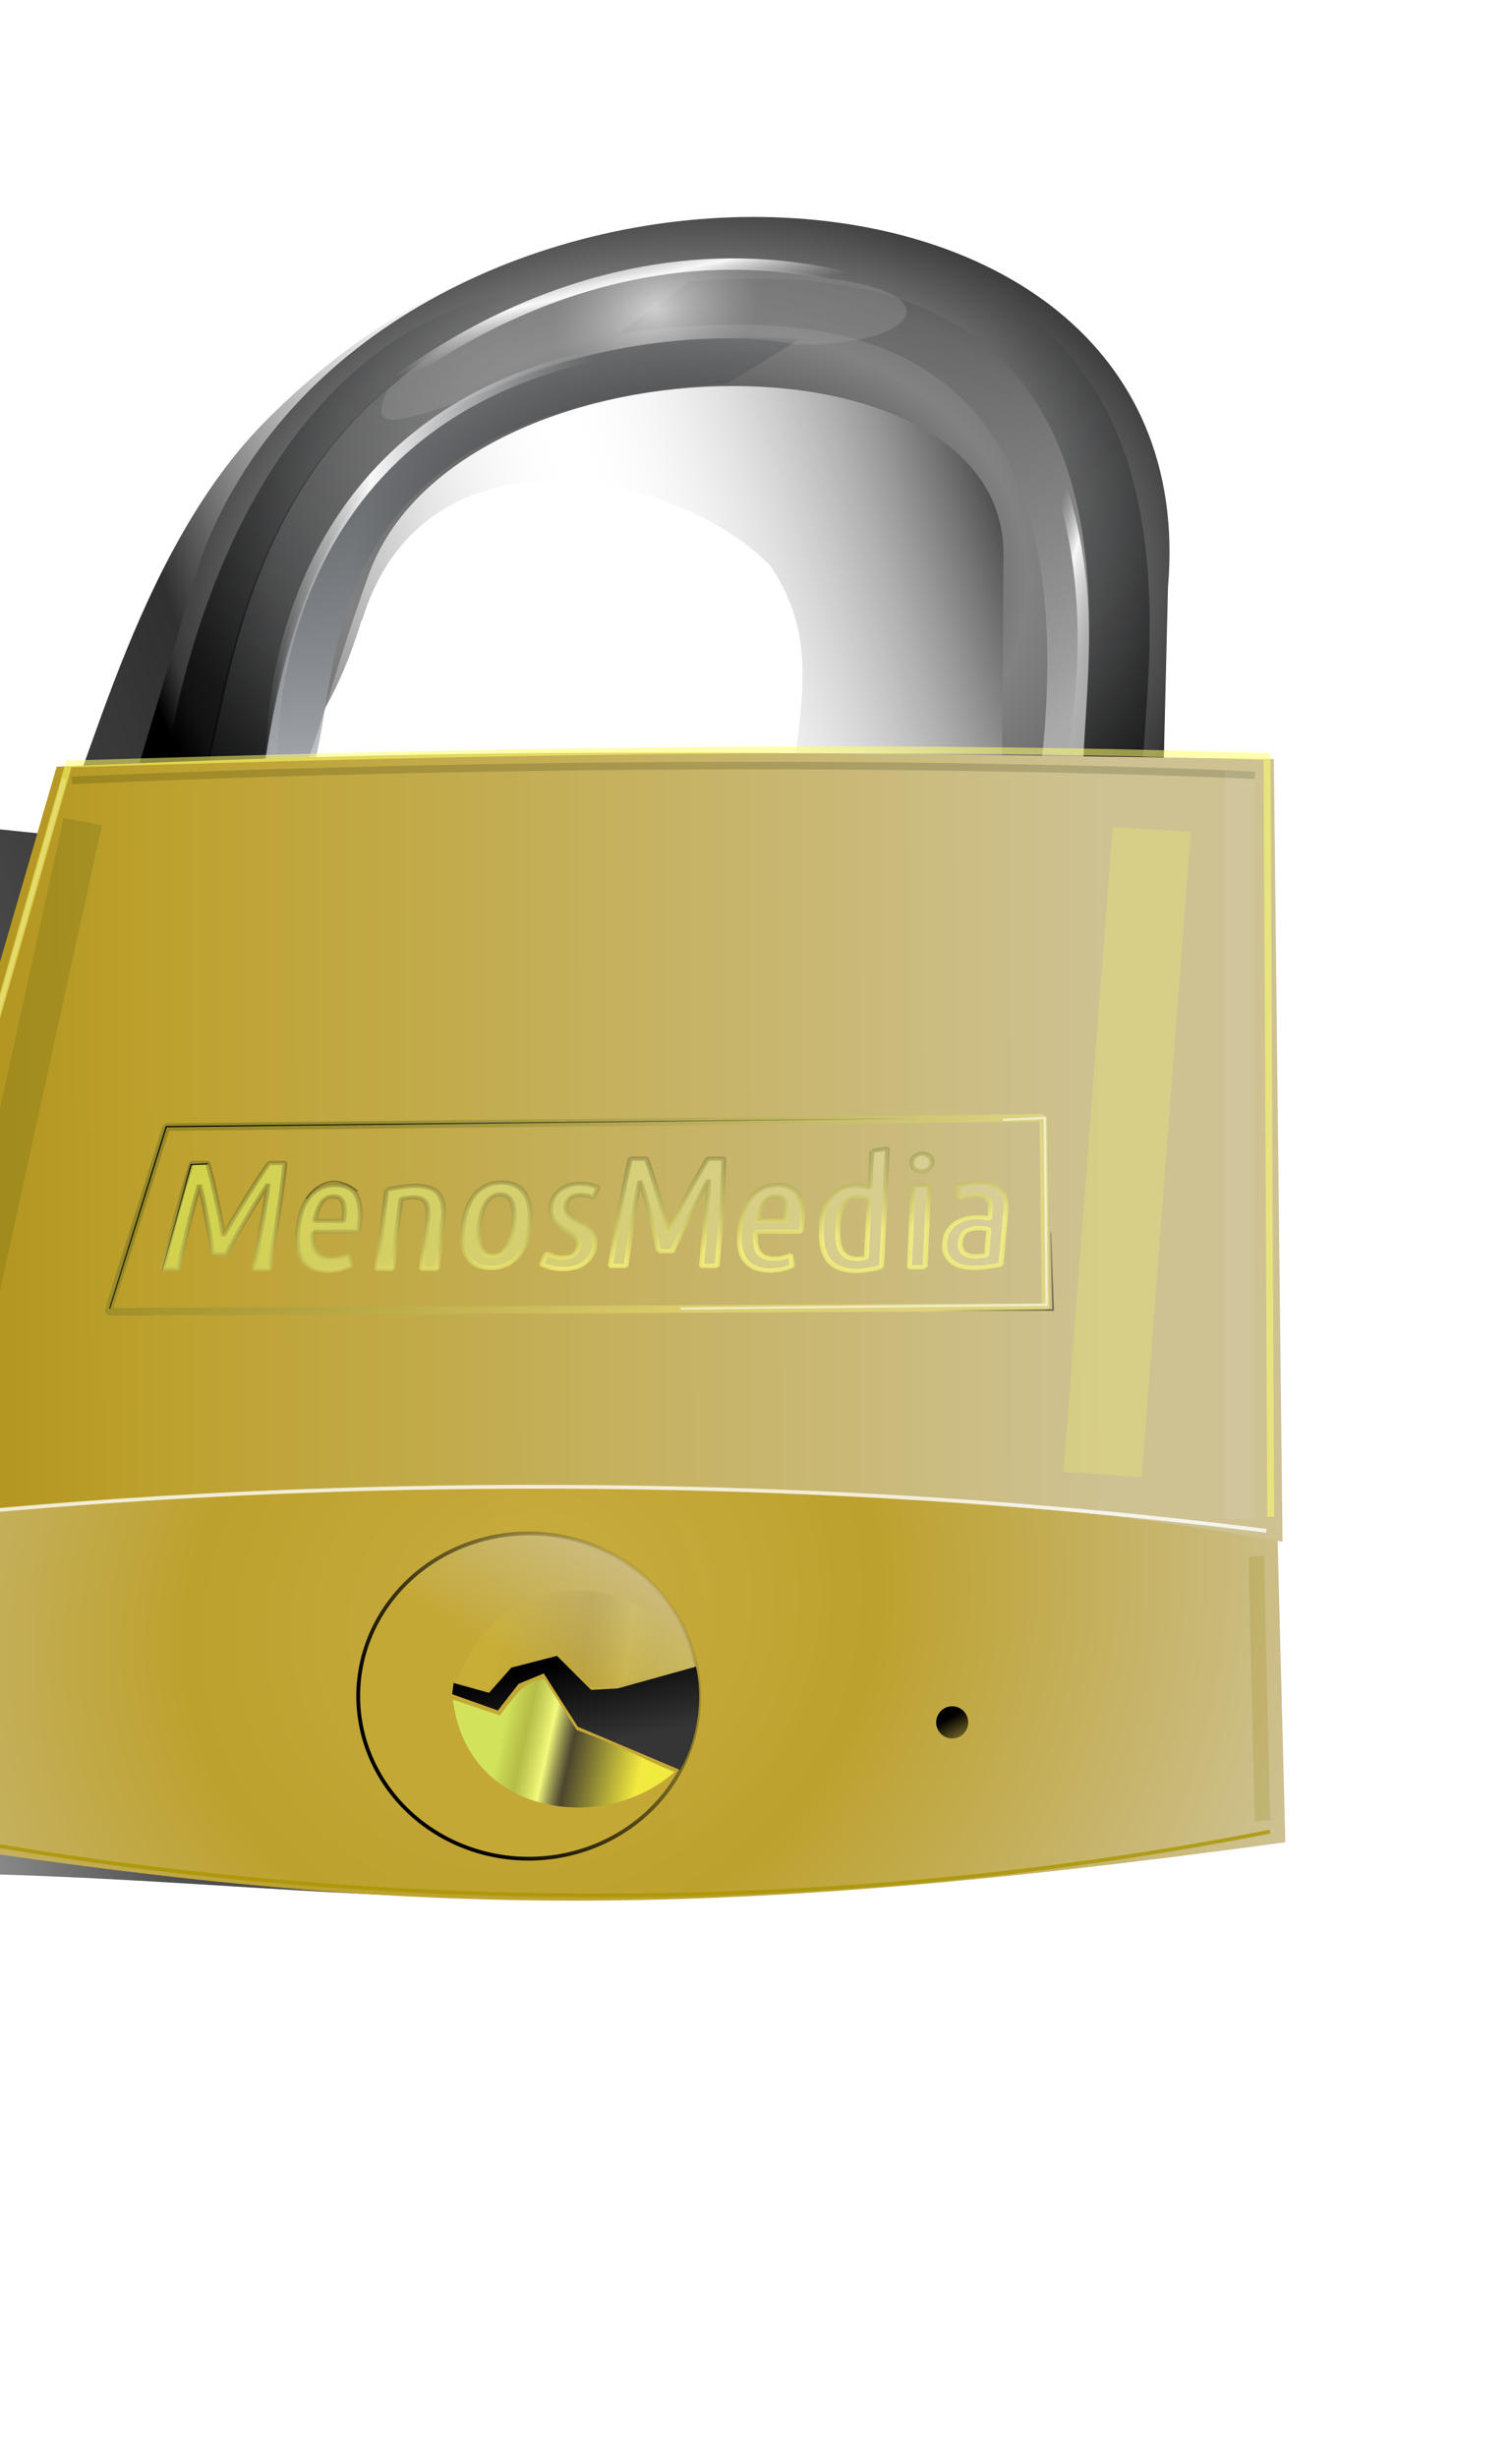 <svg xmlns:rdf="http://www.w3.org/1999/02/22-rdf-syntax-ns#" xmlns="http://www.w3.org/2000/svg" height="100%" width="100%" version="1.1" xmlns:cc="http://creativecommons.org/ns#" xmlns:xlink="http://www.w3.org/1999/xlink" viewBox="250 100 400 650" xmlns:dc="http://purl.org/dc/elements/1.1/">
<defs>
<radialGradient id="radialGradient3784" gradientUnits="userSpaceOnUse" cy="531" cx="465" gradientTransform="matrix(1.004,-0.594,0.543,0.918,-364.336,624.339)" r="188">
<stop style="stop-color:#c9ae41;stop-opacity:.988;" offset="0"/>
<stop style="stop-color:#bda12e;" offset=".425"/>
<stop style="stop-color:#c5b160;" offset=".712"/>
<stop style="stop-color:#cec293;" offset="1"/>
</radialGradient>
<linearGradient id="lg4165" y2="499" gradientUnits="userSpaceOnUse" y1="542" x2="413" x1="387">
<stop style="stop-color:#c4a836;" offset="0"/>
<stop style="stop-color:#cec293;" offset="1"/>
</linearGradient>
<linearGradient id="lg4167" y2="499" gradientUnits="userSpaceOnUse" y1="552" x2="413" x1="348">
<stop style="stop-color:#000;" offset="0"/>
<stop style="stop-color:#000;stop-opacity:0;" offset="1"/>
</linearGradient>
<linearGradient id="lg4212" y2="560" gradientUnits="userSpaceOnUse" y1="537" gradientTransform="translate(-1.903,0.199)" x2="416" x1="411">
<stop style="stop-color:#000;" offset="0"/>
<stop style="stop-color:#353535;" offset="1"/>
</linearGradient>
<linearGradient id="lg4248" y2="570" gradientUnits="userSpaceOnUse" x2="419" y1="562" x1="382">
<stop style="stop-color:#d2e35b;" offset="0"/>
<stop style="stop-color:#b0c44c;stop-opacity:.745;" offset=".163"/>
<stop style="stop-color:#f3fa7c;" offset=".335"/>
<stop style="stop-color:#2b2b2b;stop-opacity:.788;" offset=".499"/>
<stop style="stop-color:#fffc42;stop-opacity:.776;" offset="1"/>
</linearGradient>
<linearGradient id="lg4268" y2="632" gradientUnits="userSpaceOnUse" x2="544" y1="633" x1="199">
<stop style="stop-color:#a78a12;" offset="0"/>
<stop style="stop-color:#bda12e;" offset=".27"/>
<stop style="stop-color:#cec293;" offset="1"/>
</linearGradient>
<filter id="filter4332">
<feGaussianBlur id="feGaussianBlur4334" stdDeviation=".921"/>
</filter>
<filter id="filter4346" height="2.572" width="1.018" y="-0.786" x="-0.009">
<feGaussianBlur id="feGaussianBlur4348" stdDeviation="1.19"/>
</filter>
<filter id="filter4370">
<feGaussianBlur id="feGaussianBlur4372" stdDeviation="4.331"/>
</filter>
<filter id="filter4424" height="1.119" width="2.676" y="-0.06" x="-0.838">
<feGaussianBlur id="feGaussianBlur4426" stdDeviation="4.551"/>
</filter>
<filter id="filter4438" height="1.602" width="1.019" y="-0.301" x="-0.009">
<feGaussianBlur id="feGaussianBlur4440" stdDeviation="1.467"/>
</filter>
<filter id="filter4438-2" width="1.019" y="-0.301" x="-0.009" height="1.602" color-interpolation-filters="sRGB">
<feGaussianBlur id="feGaussianBlur4440-9" stdDeviation="1.467"/>
</filter>
<filter id="filter4438-2-0" width="1.019" y="-0.301" x="-0.009" height="1.602" color-interpolation-filters="sRGB">
<feGaussianBlur id="feGaussianBlur4440-9-4" stdDeviation="1.467"/>
</filter>
<filter id="filter4438-2-0-9" width="1.019" y="-0.301" x="-0.009" height="1.602" color-interpolation-filters="sRGB">
<feGaussianBlur id="feGaussianBlur4440-9-4-1" stdDeviation="1.467"/>
</filter>
<filter id="filter4332-1" color-interpolation-filters="sRGB">
<feGaussianBlur id="feGaussianBlur4334-9" stdDeviation=".921"/>
</filter>
<linearGradient id="lg4601" y2="566" gradientUnits="userSpaceOnUse" y1="535" gradientTransform="matrix(-0.881,0.474,-0.474,-0.881,1011.247,839.506)" x2="411" x1="368">
<stop style="stop-color:#d2e35b;" offset="0"/>
<stop style="stop-color:#b0c44c;stop-opacity:.745;" offset=".199"/>
<stop style="stop-color:#f3fa7c;" offset=".335"/>
<stop style="stop-color:#2b2b2b;stop-opacity:.788;" offset=".549"/>
<stop style="stop-color:#fffc42;stop-opacity:.776;" offset="1"/>
</linearGradient>
<filter id="filter4674">
<feGaussianBlur id="feGaussianBlur4676" stdDeviation=".335"/>
</filter>
<radialGradient id="radialGradient4689" gradientUnits="userSpaceOnUse" cy="185" cx="474" gradientTransform="matrix(1.08,-0.07,0.077,0.818,-94.098,136.16)" r="135">
<stop style="stop-color:#000;" offset="0"/>
<stop style="stop-color:#828282;" offset=".614"/>
<stop style="stop-color:#727272;" offset=".745"/>
<stop style="stop-color:#393939;" offset=".94"/>
<stop style="stop-color:#000;" offset="1"/>
</radialGradient>
<linearGradient id="lg4733" y2="45.8" gradientUnits="userSpaceOnUse" y1="306" gradientTransform="matrix(1,0,0,0.827,33.945,59.476)" x2="363" x1="293">
<stop style="stop-color:#bdc2c8;stop-opacity:.885;" offset="0"/>
<stop style="stop-color:#41474e;stop-opacity:.373;" offset=".44"/>
<stop style="stop-color:#2a2e32;stop-opacity:0;" offset="1"/>
</linearGradient>
<linearGradient id="lg4775" y2="152" gradientUnits="userSpaceOnUse" y1="264" gradientTransform="matrix(1,0,0,0.827,4.054,53.926)" x2="388" x1="291">
<stop style="stop-color:#000;stop-opacity:.683;" offset="0"/>
<stop style="stop-color:#2a2e32;stop-opacity:0;" offset="1"/>
</linearGradient>
<linearGradient id="lg4809" y2="184" gradientUnits="userSpaceOnUse" y1="314" gradientTransform="matrix(1,0,0,0.827,25.672,52.757)" x2="369" x1="286">
<stop style="stop-color:#000;stop-opacity:.683;" offset="0"/>
<stop style="stop-color:#2a2e32;stop-opacity:0;" offset="1"/>
</linearGradient>
<linearGradient id="lg4843" y2="175" gradientUnits="userSpaceOnUse" y1="277" gradientTransform="matrix(-0.919,0,0,0.827,816.234,44.026)" x2="342" x1="229">
<stop style="stop-color:#000;stop-opacity:.683;" offset="0"/>
<stop style="stop-color:#2a2e32;stop-opacity:0;" offset="1"/>
</linearGradient>
<linearGradient id="lg4877" y2="169" gradientUnits="userSpaceOnUse" y1="267" gradientTransform="matrix(-0.919,0,0,0.827,800.257,44.351)" x2="359" x1="261">
<stop style="stop-color:#aaaaaa;" offset="0"/>
<stop style="stop-color:#474747;stop-opacity:.265;" offset="1"/>
</linearGradient>
<radialGradient id="radialGradient4919" gradientUnits="userSpaceOnUse" cy="144" cx="377" gradientTransform="matrix(1.02,-0.136,0.102,0.765,-25.862,211.129)" r="27.3">
<stop style="stop-color:#fafafa;" offset="0"/>
<stop style="stop-color:#aaaaaa;stop-opacity:.388;" offset="1"/>
</radialGradient>
<linearGradient id="lg4941" y2="467" gradientUnits="userSpaceOnUse" x2="112" y1="320" x1="551">
<stop style="stop-color:#333333;" offset="0"/>
<stop style="stop-color:#fff;stop-opacity:0;" offset=".238"/>
<stop style="stop-color:#303030;" offset=".483"/>
<stop style="stop-color:#393939;stop-opacity:.879;" offset=".715"/>
<stop style="stop-color:#3c3c3c;stop-opacity:0;" offset="1"/>
</linearGradient>
<filter id="filter4963">
<feGaussianBlur id="feGaussianBlur4965" stdDeviation="10.612"/>
</filter>
<linearGradient id="lg4993" y2="247" gradientUnits="userSpaceOnUse" x2="407" y1="247" x1="319">
<stop style="stop-color:#bdbdbd;stop-opacity:.018;" offset="0"/>
<stop style="stop-color:#f9f9f9;stop-opacity:.994;" offset=".331"/>
<stop style="stop-color:#bdbdbd;stop-opacity:0;" offset="1"/>
</linearGradient>
<linearGradient id="lg5019" y2="225" gradientUnits="userSpaceOnUse" y1="199" gradientTransform="translate(0.858,-39.175)" x2="414" x1="408">
<stop style="stop-color:#bdbdbd;stop-opacity:.018;" offset="0"/>
<stop style="stop-color:#f9f9f9;stop-opacity:.994;" offset=".604"/>
<stop style="stop-color:#bdbdbd;stop-opacity:0;" offset="1"/>
</linearGradient>
<linearGradient id="lg5064" y2="251" gradientUnits="userSpaceOnUse" y1="265" gradientTransform="matrix(-0.653,0,0,1,743.931,-2.154)" x2="334" x1="304">
<stop style="stop-color:#bdbdbd;stop-opacity:.018;" offset="0"/>
<stop style="stop-color:#f9f9f9;stop-opacity:.994;" offset=".676"/>
<stop style="stop-color:#bdbdbd;stop-opacity:0;" offset="1"/>
</linearGradient>
<filter id="filter4424-8" width="2.676" y="-0.06" x="-0.838" height="1.119" color-interpolation-filters="sRGB">
<feGaussianBlur id="feGaussianBlur4426-0" stdDeviation="4.551"/>
</filter>
<linearGradient id="lg5131" y2="586" gradientUnits="userSpaceOnUse" x2="541" y1="548" x1="520">
<stop style="stop-color:#000;" offset="0"/>
<stop style="stop-color:#000;stop-opacity:0;" offset="1"/>
</linearGradient>
<linearGradient id="lg5168" y2="391" gradientUnits="userSpaceOnUse" x2="442" y1="434" x1="448">
<stop style="stop-color:#ffff7a;" offset="0"/>
<stop style="stop-color:#2c2c15;stop-opacity:.424;" offset="1"/>
</linearGradient>
<linearGradient id="lg5182" y2="475" gradientUnits="userSpaceOnUse" x2="555" y1="375" x1="339">
<stop style="stop-color:#d7e14b;stop-opacity:.786;" offset="0"/>
<stop style="stop-color:#fbfada;stop-opacity:.197;" offset="1"/>
</linearGradient>
<linearGradient id="lg5225" y2="456" gradientUnits="userSpaceOnUse" x2="415" y1="382" x1="377">
<stop style="stop-color:#61661d;" offset="0"/>
<stop style="stop-color:#f8f379;" offset="1"/>
</linearGradient>
<linearGradient id="lg5241" y2="468" gradientUnits="userSpaceOnUse" x2="394" y1="377" x1="329">
<stop style="stop-color:#000;" offset="0"/>
<stop style="stop-color:#000;stop-opacity:0;" offset="1"/>
</linearGradient>
<linearGradient id="lg5258" y2="429" gradientUnits="userSpaceOnUse" y1="399" gradientTransform="translate(5.966,318.037)" x2="300" x1="291">
<stop style="stop-color:#000;" offset="0"/>
<stop style="stop-color:#000;stop-opacity:0;" offset="1"/>
</linearGradient>
<linearGradient id="lg5295" y2="437" gradientUnits="userSpaceOnUse" x2="506" y1="468" x1="540">
<stop style="stop-color:#000;" offset="0"/>
<stop style="stop-color:#000;stop-opacity:0;" offset="1"/>
</linearGradient>
</defs>

<rect width="1000" stroke="none" fill="white" height="1000"/>
<g>
<path style="filter:url(#filter4963);fill-rule:nonzero;fill:url(#lg4941);" d="m433,162c-35.3-0.153-75.3,11.4-113,49.6-38,38.4-49.4,109-57.3,109-20-2-38-4-38-4l-64,263,88,16c98.1,2.87,162,18,340-10.3,0,0-12.3-181-8.22-222,1.8-18.1-7.2-39.5-22.4-55.1-16-16-2-107-29-120-15-7-52-27-97-27zm-87.2,102c16.4-54.1,83.6-39.4,108-14.4,15.8,23.6,5.25,43.3,2.63,86.7l-141,6.57c-13.1-41.1,13.8-24.7,30.2-78.8z"/>
</g>
<g>
<path style="fill-rule:nonzero;fill:url(#radialGradient4689);" d="m303,248c44.8-122,267-122,256,7.07l-1.16,47.6c-0.185,7.58-35.9,3.83-42.7,1.52,0,0-0.112,4.09,0.31-57.5s-145-59.1-168,5.47c-11,30.8-15.8,53.7-18.8,52.6-8.7-2.96-43.8,4.08-43,1.23z"/>
<path style="fill-rule:nonzero;fill:url(#lg4733);" d="m461,190-18.6,11.4c-112,7.16-101,75.9-110,103l-12.7-0.806c5.04-20.9,3.65-120,141-114z"/>
<path style="fill-rule:nonzero;fill:url(#lg4775);" d="m389,176,17.2,1.18c-97.1,21.9-94.4,116-103,129,0,0-9.79,13.9-9.54,1.53,0.248-12.4,16.7-118,95-131z"/>
<path style="fill-rule:nonzero;fill:url(#lg4809);" d="m394,180,14.9,11.4c-87.8,20.6-84,104-91.3,117,0,0-20.8,20.2-13.6-4.23,7.21-24.4,11.7-99.3,90-124z"/>
<path style="fill-rule:nonzero;fill:url(#lg4843);" d="m433,165-7.82,11.4c61.6-8.39,132,4.9,108,135,0,0,24.5,16.4,19.6-2.01-4.85-18.4,35.7-157-120-144z"/>
<path style="fill-rule:nonzero;fill:url(#lg4877);" d="m433,174-19.2,14.2c61.6-8.39,129-0.567,110,127,0,0,18.1,15.5,13.2-4.74-4.85-20.2,32-148-104-136z"/>
<path style="opacity:.683;fill-rule:nonzero;fill:url(#radialGradient4919);" d="m300,275c40.4-24.1,92.2-15.8,120-2.85,31.6,11.4,17.8,22.5-12.7,15-21.2-9.22-54.1-11.8-80.2-6.1-29.7,4.31-35.3,3.62-27.3-6.08z" transform="matrix(0.976,-0.219,0.219,0.976,0,0)"/>
<path style="stroke-linejoin:miter;stroke:url(#lg4993);stroke-linecap:butt;stroke-miterlimit:4;stroke-dasharray:none;stroke-width:3;fill:none;" d="m322,300s-3.42-86.6,85.3-106"/>
<path style="stroke-linejoin:miter;stroke:url(#lg5019);stroke-linecap:butt;stroke-miterlimit:4;stroke-dasharray:none;stroke-width:3;fill:none;" d="m345,209s63.7-61.1,145-30.7"/>
<path style="stroke-linejoin:miter;stroke:url(#lg5064);stroke-linecap:butt;stroke-miterlimit:4;stroke-dasharray:none;stroke-width:3;fill:none;" d="m534,298s16.8-79.4-35.2-111"/>
</g>
<g transform="translate(0,-308.268)">
<path style="fill-rule:nonzero;fill:url(#radialGradient3784);" d="m206,813c111-40.9,249-42.3,382,2.68l2.04,79.7c-162,22-238,20-381-3z"/>
<path style="fill-rule:nonzero;fill:url(#lg4268);" d="m265,611c115-5.21,178-4.09,322-2.04l2.3,207c-91-17-243-22-383-3z"/>
<path style="opacity:.737;stroke-linejoin:miter;filter:url(#filter4370);stroke:#ffff6b;stroke-linecap:butt;stroke-miterlimit:4;stroke-dasharray:none;stroke-width:1.8;fill:none;" d="m213,496,55.2-194c106-3.23,210-5.49,317-1.94l0.968,201" transform="translate(0,308.268)"/>
<path style="opacity:.462;stroke-linejoin:miter;filter:url(#filter4332);stroke:#fff;stroke-linecap:butt;stroke-width:1px;fill:none;" d="M213,496,267,306" transform="translate(0,308.268)"/>
<path style="stroke-linejoin:miter;stroke-opacity:.172;filter:url(#filter4346);stroke:#1b1d03;stroke-linecap:butt;stroke-miterlimit:4;stroke-dasharray:none;stroke-width:2;fill:none;" d="m582,305s-128-6.58-313,1.33" transform="translate(0,308.268)"/>
<path style="stroke-linejoin:miter;stroke-opacity:.298;filter:url(#filter4424);stroke:#ebeb70;stroke-linecap:butt;stroke-miterlimit:4;stroke-dasharray:none;stroke-width:20.711;fill:none;" d="M504,493,517,310" transform="matrix(1,0,0,0.932,37.692,338.688)"/>
<path style="stroke-linejoin:miter;stroke-opacity:.803;filter:url(#filter4438);stroke:#fff;stroke-linecap:butt;stroke-width:1px;fill:none;" d="m206,504s174-25,379,0.761" transform="translate(0,308.268)"/>
<path style="stroke-linejoin:miter;stroke-opacity:.803;filter:url(#filter4438-2);stroke:#a99502;stroke-linecap:butt;stroke-width:1px;fill:none;" d="m213,889s171,43.5,373,3.55"/>
<path style="stroke-linejoin:miter;stroke-opacity:.172;filter:url(#filter4438-2-0);stroke:#907f02;stroke-linecap:butt;stroke-miterlimit:4;stroke-dasharray:none;stroke-width:8.865;fill:none;" d="m537,888s-3.2-58.3-3.57-69.9" transform="matrix(0.458,0,0,1,-32.737,0)"/>
<path style="stroke-linejoin:miter;stroke-opacity:.172;filter:url(#filter4438-2-0-9);stroke:#907f02;stroke-linecap:butt;stroke-miterlimit:4;stroke-dasharray:none;stroke-width:8.865;fill:none;" d="m537,888s-3.2-58.3-3.57-69.9" transform="matrix(0.458,0,0,1,338.06,1.685)"/>
<path style="opacity:.462;stroke-linejoin:miter;stroke-opacity:.328;filter:url(#filter4332-1);stroke:#fff;stroke-linecap:butt;stroke-miterlimit:4;stroke-dasharray:none;stroke-width:8;fill:none;" d="M578,810,578,612"/>
<path style="stroke-linejoin:miter;stroke-opacity:.231;filter:url(#filter4424-8);stroke:#64640e;stroke-linecap:butt;stroke-miterlimit:4;stroke-dasharray:none;stroke-width:10.356;fill:none;" d="m489,494,34.9-171" transform="matrix(1,0,0,0.932,-252.003,324.457)"/>
<path style="opacity:0;stroke-width:10;" d="m431,538c0,22.5-23,40.8-51.4,40.8s-51.4-18.2-51.4-40.8c0-22.5,23-40.8,51.4-40.8s51.4,18.2,51.4,40.8z" transform="translate(0,308.268)"/>
<path style="opacity:0;stroke-width:10;" d="m331,625c0,9.49-8.39,17.2-18.7,17.2s-18.7-7.7-18.7-17.2c0-9.49,8.39-17.2,18.7-17.2s18.7,7.7,18.7,17.2z" transform="translate(0,308.268)"/>
<path style="opacity:0;stroke-width:10;" d="m271,613c0,11.2-4.52,22-12.6,30l-30.7-30z" transform="translate(0,308.268)"/>
<path style="fill-rule:nonzero;fill:url(#lg5131);" d="m541,553c0,9.88-8.01,17.9-17.9,17.9-9.88,0-17.9-8.01-17.9-17.9,0-9.88,8.01-17.9,17.9-17.9,9.26,0,17,7.06,17.8,16.3" transform="matrix(0.237,0,0,0.238,377.928,732.075)"/>
<g style="stroke-width:1.298;font-size:40px;font-family:Ubuntu;stroke-opacity:.613;stroke-linejoin:miter;letter-spacing:0px;font-style:normal;word-spacing:0px;stroke:url(#lg5168);font-stretch:normal;stroke-miterlimit:1;font-variant:normal;stroke-dasharray:none;font-weight:normal;line-height:125%;fill:url(#lg5182);" transform="matrix(1,0,-0.106,0.854,0.742,372.712)">
<path style="stroke-width:1.298;stroke-linejoin:miter;stroke-opacity:.613;fill:url(#lg5182);stroke:url(#lg5168);stroke-miterlimit:1;stroke-dasharray:none;text-align:center;" d="m351,430c-0.472-2.28-0.968-4.46-1.49-6.55-0.518-2.09-1.03-4.05-1.53-5.88-0.471-1.87-0.938-3.56-1.4-5.07-0.464-1.52-0.894-2.85-1.29-3.98-0.261,1.8-0.519,3.79-0.776,5.98-0.222,2.15-0.465,4.36-0.729,6.64-0.232,2.28-0.465,4.57-0.698,6.88-0.2,2.28-0.392,4.46-0.578,6.55h-4.13c0.306-2.85,0.612-5.71,0.92-8.58,0.31-2.91,0.632-5.75,0.965-8.54,0.367-2.81,0.729-5.55,1.08-8.21,0.388-2.66,0.781-5.17,1.18-7.54h4.27c0.476,1.36,1.01,2.99,1.61,4.89,0.599,1.87,1.19,3.83,1.77,5.88,0.617,2.06,1.2,4.11,1.75,6.17,0.553,2.06,1.02,3.94,1.41,5.64,0.638-1.71,1.37-3.59,2.19-5.64,0.823-2.06,1.68-4.11,2.57-6.17,0.887-2.06,1.75-4.02,2.59-5.88,0.876-1.9,1.65-3.53,2.33-4.89h4.27c0.049,2.37,0.056,4.89,0.021,7.54-0.004,2.66-0.045,5.39-0.124,8.21-0.045,2.78-0.127,5.63-0.245,8.54-0.116,2.88-0.231,5.74-0.344,8.58h-4.13c0.09-2.09,0.188-4.28,0.294-6.59,0.138-2.31,0.244-4.62,0.318-6.92,0.108-2.34,0.195-4.6,0.26-6.78,0.067-2.21,0.104-4.24,0.111-6.07-0.346,0.79-0.788,1.79-1.32,2.99-0.502,1.17-1.04,2.45-1.63,3.84-0.55,1.39-1.14,2.83-1.76,4.32-0.587,1.45-1.15,2.86-1.7,4.22-0.516,1.36-0.992,2.61-1.43,3.75-0.402,1.11-0.724,2.01-0.967,2.7h-3.65"/>
<path style="stroke-width:1.298;stroke-linejoin:miter;stroke-opacity:.613;fill:url(#lg5182);stroke:url(#lg5168);stroke-miterlimit:1;stroke-dasharray:none;text-align:center;" d="m377,423c0.032,1.22,0.144,2.34,0.336,3.36,0.192,0.992,0.496,1.87,0.912,2.64,0.448,0.736,1.02,1.31,1.73,1.73,0.736,0.416,1.66,0.624,2.78,0.624,0.928,0,1.78-0.128,2.54-0.384,0.8-0.288,1.38-0.528,1.73-0.72l0.768,3.31c-0.416,0.288-1.12,0.592-2.11,0.912-0.96,0.352-2.11,0.528-3.46,0.528-1.76,0-3.25-0.32-4.46-0.96-1.18-0.64-2.16-1.54-2.93-2.69-0.736-1.15-1.26-2.53-1.58-4.13s-0.48-3.36-0.48-5.28c0-4.64,0.768-8.03,2.3-10.2,1.54-2.14,3.57-3.22,6.1-3.22,2.85,0,4.86,1.07,6.05,3.22,1.18,2.14,1.78,5.15,1.78,9.02-0,0.352-0,0.72,0,1.1-0,0.352-0.016,0.72-0.048,1.1h-12m4.18-10.9c-1.38,0-2.38,0.688-3.02,2.06-0.608,1.38-0.976,3.22-1.1,5.52h7.63c-0-2.34-0.24-4.18-0.72-5.52-0.48-1.38-1.41-2.06-2.78-2.06"/>
<path style="stroke-width:1.298;stroke-linejoin:miter;stroke-opacity:.613;fill:url(#lg5182);stroke:url(#lg5168);stroke-miterlimit:1;stroke-dasharray:none;text-align:center;" d="m395,410c1.18-0.352,2.46-0.64,3.84-0.864,1.38-0.256,2.64-0.384,3.79-0.384,1.25,0,2.38,0.176,3.41,0.528,1.02,0.32,1.89,0.88,2.59,1.68,0.736,0.8,1.3,1.89,1.68,3.26,0.416,1.34,0.624,3.02,0.624,5.04v15.2h-4.13v-14.9c-0-2.5-0.32-4.32-0.96-5.47s-1.84-1.73-3.6-1.73c-0.928,0-1.97,0.16-3.12,0.48v21.6h-4.13v-24.5"/>
<path style="stroke-width:1.298;stroke-linejoin:miter;stroke-opacity:.613;fill:url(#lg5182);stroke:url(#lg5168);stroke-miterlimit:1;stroke-dasharray:none;text-align:center;" d="m434,421c-0,1.98-0.176,3.79-0.528,5.42-0.352,1.6-0.896,2.98-1.63,4.13-0.704,1.15-1.62,2.05-2.74,2.69-1.09,0.64-2.38,0.96-3.89,0.96-1.5,0-2.82-0.32-3.94-0.96s-2.05-1.54-2.78-2.69c-0.704-1.15-1.23-2.53-1.58-4.13-0.352-1.63-0.528-3.44-0.528-5.42,0-1.95,0.176-3.74,0.528-5.38,0.352-1.63,0.88-3.02,1.58-4.18,0.736-1.18,1.66-2.1,2.78-2.74s2.43-0.96,3.94-0.96c1.5,0,2.8,0.32,3.89,0.96,1.12,0.64,2.03,1.55,2.74,2.74,0.736,1.15,1.28,2.54,1.63,4.18,0.352,1.63,0.528,3.42,0.528,5.38m-4.32,0c-0-1.41-0.08-2.69-0.24-3.84-0.16-1.18-0.416-2.19-0.768-3.02-0.352-0.864-0.816-1.52-1.39-1.97-0.576-0.48-1.26-0.72-2.06-0.72-0.832,0-1.54,0.24-2.11,0.72-0.544,0.448-1.01,1.1-1.39,1.97-0.352,0.832-0.608,1.84-0.768,3.02-0.16,1.15-0.24,2.43-0.24,3.84-0,1.41,0.08,2.7,0.24,3.89,0.16,1.15,0.416,2.14,0.768,2.98,0.384,0.832,0.848,1.49,1.39,1.97,0.576,0.448,1.28,0.672,2.11,0.672,0.8,0,1.49-0.224,2.06-0.672,0.576-0.48,1.04-1.14,1.39-1.97,0.352-0.832,0.608-1.82,0.768-2.98,0.16-1.18,0.24-2.48,0.24-3.89"/>
<path style="stroke-width:1.298;stroke-linejoin:miter;stroke-opacity:.613;fill:url(#lg5182);stroke:url(#lg5168);stroke-miterlimit:1;stroke-dasharray:none;text-align:center;" d="m444,431c1.22,0,2.13-0.336,2.74-1.01,0.64-0.704,0.96-1.62,0.96-2.74-0-0.704-0.128-1.3-0.384-1.78-0.256-0.512-0.592-0.96-1.01-1.34-0.416-0.384-0.896-0.72-1.44-1.01-0.544-0.32-1.09-0.656-1.63-1.01-0.544-0.32-1.07-0.688-1.58-1.1-0.512-0.448-0.976-0.944-1.39-1.49-0.384-0.576-0.704-1.22-0.96-1.92-0.224-0.736-0.336-1.58-0.336-2.54,0-2.08,0.64-3.76,1.92-5.04,1.31-1.28,3.07-1.92,5.28-1.92,0.928,0,1.81,0.128,2.64,0.384,0.832,0.224,1.52,0.48,2.06,0.768l-0.912,3.31c-0.576-0.32-1.15-0.56-1.73-0.72-0.576-0.16-1.2-0.24-1.87-0.24-1.02,0-1.84,0.304-2.45,0.912-0.608,0.576-0.912,1.42-0.912,2.54-0,0.64,0.112,1.2,0.336,1.68,0.224,0.448,0.512,0.864,0.864,1.25,0.384,0.352,0.8,0.688,1.25,1.01,0.48,0.32,0.976,0.624,1.49,0.912,0.608,0.352,1.2,0.736,1.78,1.15,0.608,0.416,1.14,0.912,1.58,1.49,0.48,0.544,0.864,1.2,1.15,1.97,0.288,0.736,0.432,1.63,0.432,2.69-0,2.21-0.656,3.98-1.97,5.33-1.28,1.34-3.17,2.02-5.66,2.02-1.28,0-2.43-0.176-3.46-0.528-1.02-0.352-1.79-0.672-2.3-0.96l0.864-3.41c0.48,0.256,1.12,0.544,1.92,0.864,0.832,0.32,1.74,0.48,2.74,0.48"/>
<path style="stroke-width:1.298;stroke-linejoin:miter;stroke-opacity:.613;fill:url(#lg5182);stroke:url(#lg5168);stroke-miterlimit:1;stroke-dasharray:none;text-align:center;" d="m469,429c-0.64-2.3-1.3-4.51-1.97-6.62-0.672-2.11-1.33-4.1-1.97-5.95-0.608-1.89-1.2-3.6-1.78-5.14-0.576-1.54-1.1-2.88-1.58-4.03-0.128,1.82-0.24,3.84-0.336,6.05-0.064,2.18-0.144,4.42-0.24,6.72-0.064,2.3-0.128,4.62-0.192,6.96-0.032,2.3-0.064,4.51-0.096,6.62h-4.13c0.096-2.88,0.192-5.78,0.288-8.69,0.096-2.94,0.208-5.82,0.336-8.64,0.16-2.85,0.32-5.62,0.48-8.3,0.192-2.69,0.4-5.23,0.624-7.63h4.27c0.576,1.38,1.23,3.02,1.97,4.94,0.736,1.89,1.47,3.87,2.21,5.95,0.768,2.08,1.5,4.16,2.21,6.24,0.704,2.08,1.31,3.98,1.82,5.71,0.512-1.73,1.1-3.63,1.78-5.71,0.672-2.08,1.38-4.16,2.11-6.24,0.736-2.08,1.46-4.06,2.16-5.95,0.736-1.92,1.39-3.57,1.97-4.94h4.27c0.224,2.4,0.416,4.94,0.576,7.63,0.192,2.69,0.352,5.46,0.48,8.3,0.16,2.82,0.288,5.7,0.384,8.64,0.096,2.91,0.192,5.81,0.288,8.69h-4.13c-0.064-2.11-0.128-4.34-0.192-6.67-0.032-2.34-0.096-4.67-0.192-7.01-0.064-2.37-0.144-4.66-0.24-6.86-0.096-2.24-0.208-4.29-0.336-6.14-0.288,0.8-0.656,1.81-1.1,3.02-0.416,1.18-0.864,2.48-1.34,3.89-0.448,1.41-0.928,2.86-1.44,4.37-0.48,1.47-0.944,2.9-1.39,4.27-0.416,1.38-0.8,2.64-1.15,3.79-0.32,1.12-0.576,2.03-0.768,2.74h-3.65"/>
<path style="stroke-width:1.298;stroke-linejoin:miter;stroke-opacity:.613;fill:url(#lg5182);stroke:url(#lg5168);stroke-miterlimit:1;stroke-dasharray:none;text-align:center;" d="m494,423c0.032,1.22,0.144,2.34,0.336,3.36,0.192,0.992,0.496,1.87,0.912,2.64,0.448,0.736,1.02,1.31,1.73,1.73,0.736,0.416,1.66,0.624,2.78,0.624,0.928,0,1.78-0.128,2.54-0.384,0.8-0.288,1.38-0.528,1.73-0.72l0.768,3.31c-0.416,0.288-1.12,0.592-2.11,0.912-0.96,0.352-2.11,0.528-3.46,0.528-1.76,0-3.25-0.32-4.46-0.96-1.18-0.64-2.16-1.54-2.93-2.69-0.736-1.15-1.26-2.53-1.58-4.13s-0.48-3.36-0.48-5.28c0-4.64,0.768-8.03,2.3-10.2,1.54-2.14,3.57-3.22,6.1-3.22,2.85,0,4.86,1.07,6.05,3.22,1.18,2.14,1.78,5.15,1.78,9.02-0,0.352-0,0.72,0,1.1-0,0.352-0.016,0.72-0.048,1.1h-12m4.18-10.9c-1.38,0-2.38,0.688-3.02,2.06-0.608,1.38-0.976,3.22-1.1,5.52h7.63c-0-2.34-0.24-4.18-0.72-5.52-0.48-1.38-1.41-2.06-2.78-2.06"/>
<path style="stroke-width:1.298;stroke-linejoin:miter;stroke-opacity:.613;fill:url(#lg5182);stroke:url(#lg5168);stroke-miterlimit:1;stroke-dasharray:none;text-align:center;" d="m523,413c-0.96-0.512-1.97-0.768-3.02-0.768-0.8,0-1.49,0.16-2.08,0.48-0.588,0.32-1.08,0.848-1.48,1.58-0.37,0.736-0.628,1.71-0.776,2.93s-0.165,2.72-0.053,4.51c0.217,3.46,0.821,5.94,1.81,7.44,1.02,1.47,2.46,2.21,4.31,2.21,0.352,0,0.735-0.016,1.15-0.048,0.412-0.064,0.838-0.16,1.28-0.288l-1.13-18m-0.95-15.1,4.08-0.72,2.3,36.6c-0.872,0.384-1.88,0.688-3.01,0.912-1.14,0.256-2.3,0.384-3.48,0.384-3.46,0-6.04-1.1-7.74-3.31-1.67-2.21-2.65-5.54-2.93-9.98-0.127-2.02-0.08-3.82,0.139-5.42,0.249-1.63,0.691-3.01,1.32-4.13,0.664-1.15,1.54-2.03,2.62-2.64,1.08-0.64,2.39-0.96,3.92-0.96,0.736,0,1.37,0.08,1.89,0.24,0.552,0.128,1.09,0.32,1.62,0.576l-0.724-11.5"/>
<path style="stroke-width:1.298;stroke-linejoin:miter;stroke-opacity:.613;fill:url(#lg5182);stroke:url(#lg5168);stroke-miterlimit:1;stroke-dasharray:none;text-align:center;" d="m540,434-4.13,0-1.71-25.2,4.13,0,1.71,25.2m-4.07-29.7c-0.736,0-1.39-0.24-1.97-0.72-0.547-0.512-0.848-1.18-0.904-2.02-0.056-0.832,0.155-1.49,0.635-1.97,0.509-0.512,1.13-0.768,1.87-0.768,0.736,0,1.38,0.256,1.92,0.768,0.576,0.48,0.893,1.14,0.949,1.97,0.056,0.832-0.17,1.5-0.68,2.02-0.48,0.48-1.09,0.72-1.82,0.72"/>
<path style="stroke-width:1.298;stroke-linejoin:miter;stroke-opacity:.613;fill:url(#lg5182);stroke:url(#lg5168);stroke-miterlimit:1;stroke-dasharray:none;text-align:center;" d="m546,409c0.821-0.352,1.69-0.624,2.62-0.816,0.921-0.224,1.93-0.336,3.01-0.336,2.24,0,4.09,0.704,5.54,2.11,1.45,1.38,2.22,3.54,2.31,6.48l0.503,16.7c-1.14,0.32-2.32,0.576-3.53,0.768-1.18,0.192-2.34,0.288-3.5,0.288-1.15,0-2.24-0.144-3.28-0.432-1-0.288-1.89-0.752-2.68-1.39-0.755-0.64-1.37-1.44-1.85-2.4-0.478-0.992-0.738-2.19-0.78-3.6-0.04-1.31,0.118-2.45,0.473-3.41,0.386-0.992,0.922-1.81,1.61-2.45,0.684-0.672,1.5-1.17,2.45-1.49,0.949-0.352,1.98-0.528,3.1-0.528,1.06,0,2.23,0.128,3.52,0.384l-0.069-2.3c-0.056-1.86-0.463-3.15-1.22-3.89-0.726-0.736-1.76-1.1-3.11-1.1-0.736,0-1.44,0.08-2.1,0.24-0.636,0.128-1.32,0.352-2.04,0.672l-0.969-3.5m2.49,17.3c0.044,1.47,0.461,2.56,1.25,3.26,0.789,0.704,1.89,1.06,3.3,1.06,0.864,0,1.8-0.112,2.82-0.336l-0.241-8.02c-0.968-0.256-1.92-0.384-2.84-0.384-0.608,0-1.18,0.08-1.72,0.24-0.54,0.128-1.01,0.368-1.42,0.72-0.374,0.32-0.665,0.768-0.872,1.34-0.208,0.544-0.298,1.25-0.272,2.11"/>
</g>
<path style="stroke-linejoin:miter;stroke-opacity:.424;stroke-dashoffset:30.08;stroke:url(#lg5225);stroke-linecap:round;stroke-miterlimit:1;stroke-dasharray:none;stroke-width:2;fill:none;" d="m294,398,232-2.47,0.618,50.1-248,1.24z" transform="translate(0,308.268)"/>
<path style="stroke-linejoin:miter;stroke:url(#lg5241);stroke-linecap:butt;stroke-miterlimit:4;stroke-dasharray:none;stroke-width:.3;fill:none;" d="m279,446,15-48.1,232-2.54" transform="translate(0,308.268)"/>
<path style="stroke-linejoin:miter;stroke:url(#lg5258);stroke-linecap:butt;stroke-miterlimit:4;stroke-dasharray:none;stroke-width:.3;fill:none;" d="m305,716-4.44,0.171-7.68,28.1"/>
<path style="stroke-linejoin:miter;stroke-opacity:.349;stroke:#000;stroke-linecap:butt;stroke-miterlimit:1;stroke-dasharray:none;stroke-width:.4;fill:none;" d="m331,417s5.17-8.83,13.6-2.02" transform="translate(0,308.268)"/>
<path style="opacity:.576;stroke-linejoin:miter;stroke:#fff;stroke-linecap:butt;stroke-miterlimit:4;stroke-dasharray:none;stroke-width:.6;fill:none;" d="m430,446,96.9-1.01-0.505-49.4-11.1,0.505" transform="translate(0,308.268)"/>
<path style="stroke-linejoin:miter;stroke:url(#lg5295);stroke-linecap:butt;stroke-miterlimit:4;stroke-dasharray:none;stroke-width:.4;fill:none;" d="m430,447,98.6-0.624-0.624-20.6" transform="translate(0,308.268)"/>
</g>
<g>
<path style="fill-rule:nonzero;stroke:url(#lg4167);fill:url(#lg4165);" d="m438,552a45.1,43,0,1,1,-90.2,0,45.1,43,0,1,1,90.2,0z" transform="translate(-3.034,-3.541)"/>
<path style="fill:url(#lg4212);" d="m370,545,9.38,2.61,5.88-6.66,12.1-3.13,9.01,9.01,7.05-0.392,20.7-5.76c2.48,10.8-0.884,22.1-4.25,27.3l-27-11.4-9.01-14.1-6.66,2.74-5.48,7.05-12.1-4.31z"/>
<path style="fill-rule:nonzero;fill:url(#lg4248);" d="m394,544,8.54,13.4c13.1,4.87,20.2,8.99,25.9,11.1-18.4,16.6-55,11.9-58.6-19.1l12.4,4.17c5.03-6.59,7-9.3,11.8-9.55z"/>
<path style="opacity:.29;fill-rule:nonzero;filter:url(#filter4674);fill:url(#lg4601);" d="m406,546-8.47-8.63c-4.69,1.72-8.66,2.35-13,3.39-0.855,0.808-3.68,5.28-5.57,5.91-1.88,0.627-6.52-2.04-8.03-1.82,11.1-33.9,53.4-29.3,62.9-4.28l-18.9,4.3c-2.37,1.76-5.41,1.3-9,1.14z"/>
</g>
</svg>